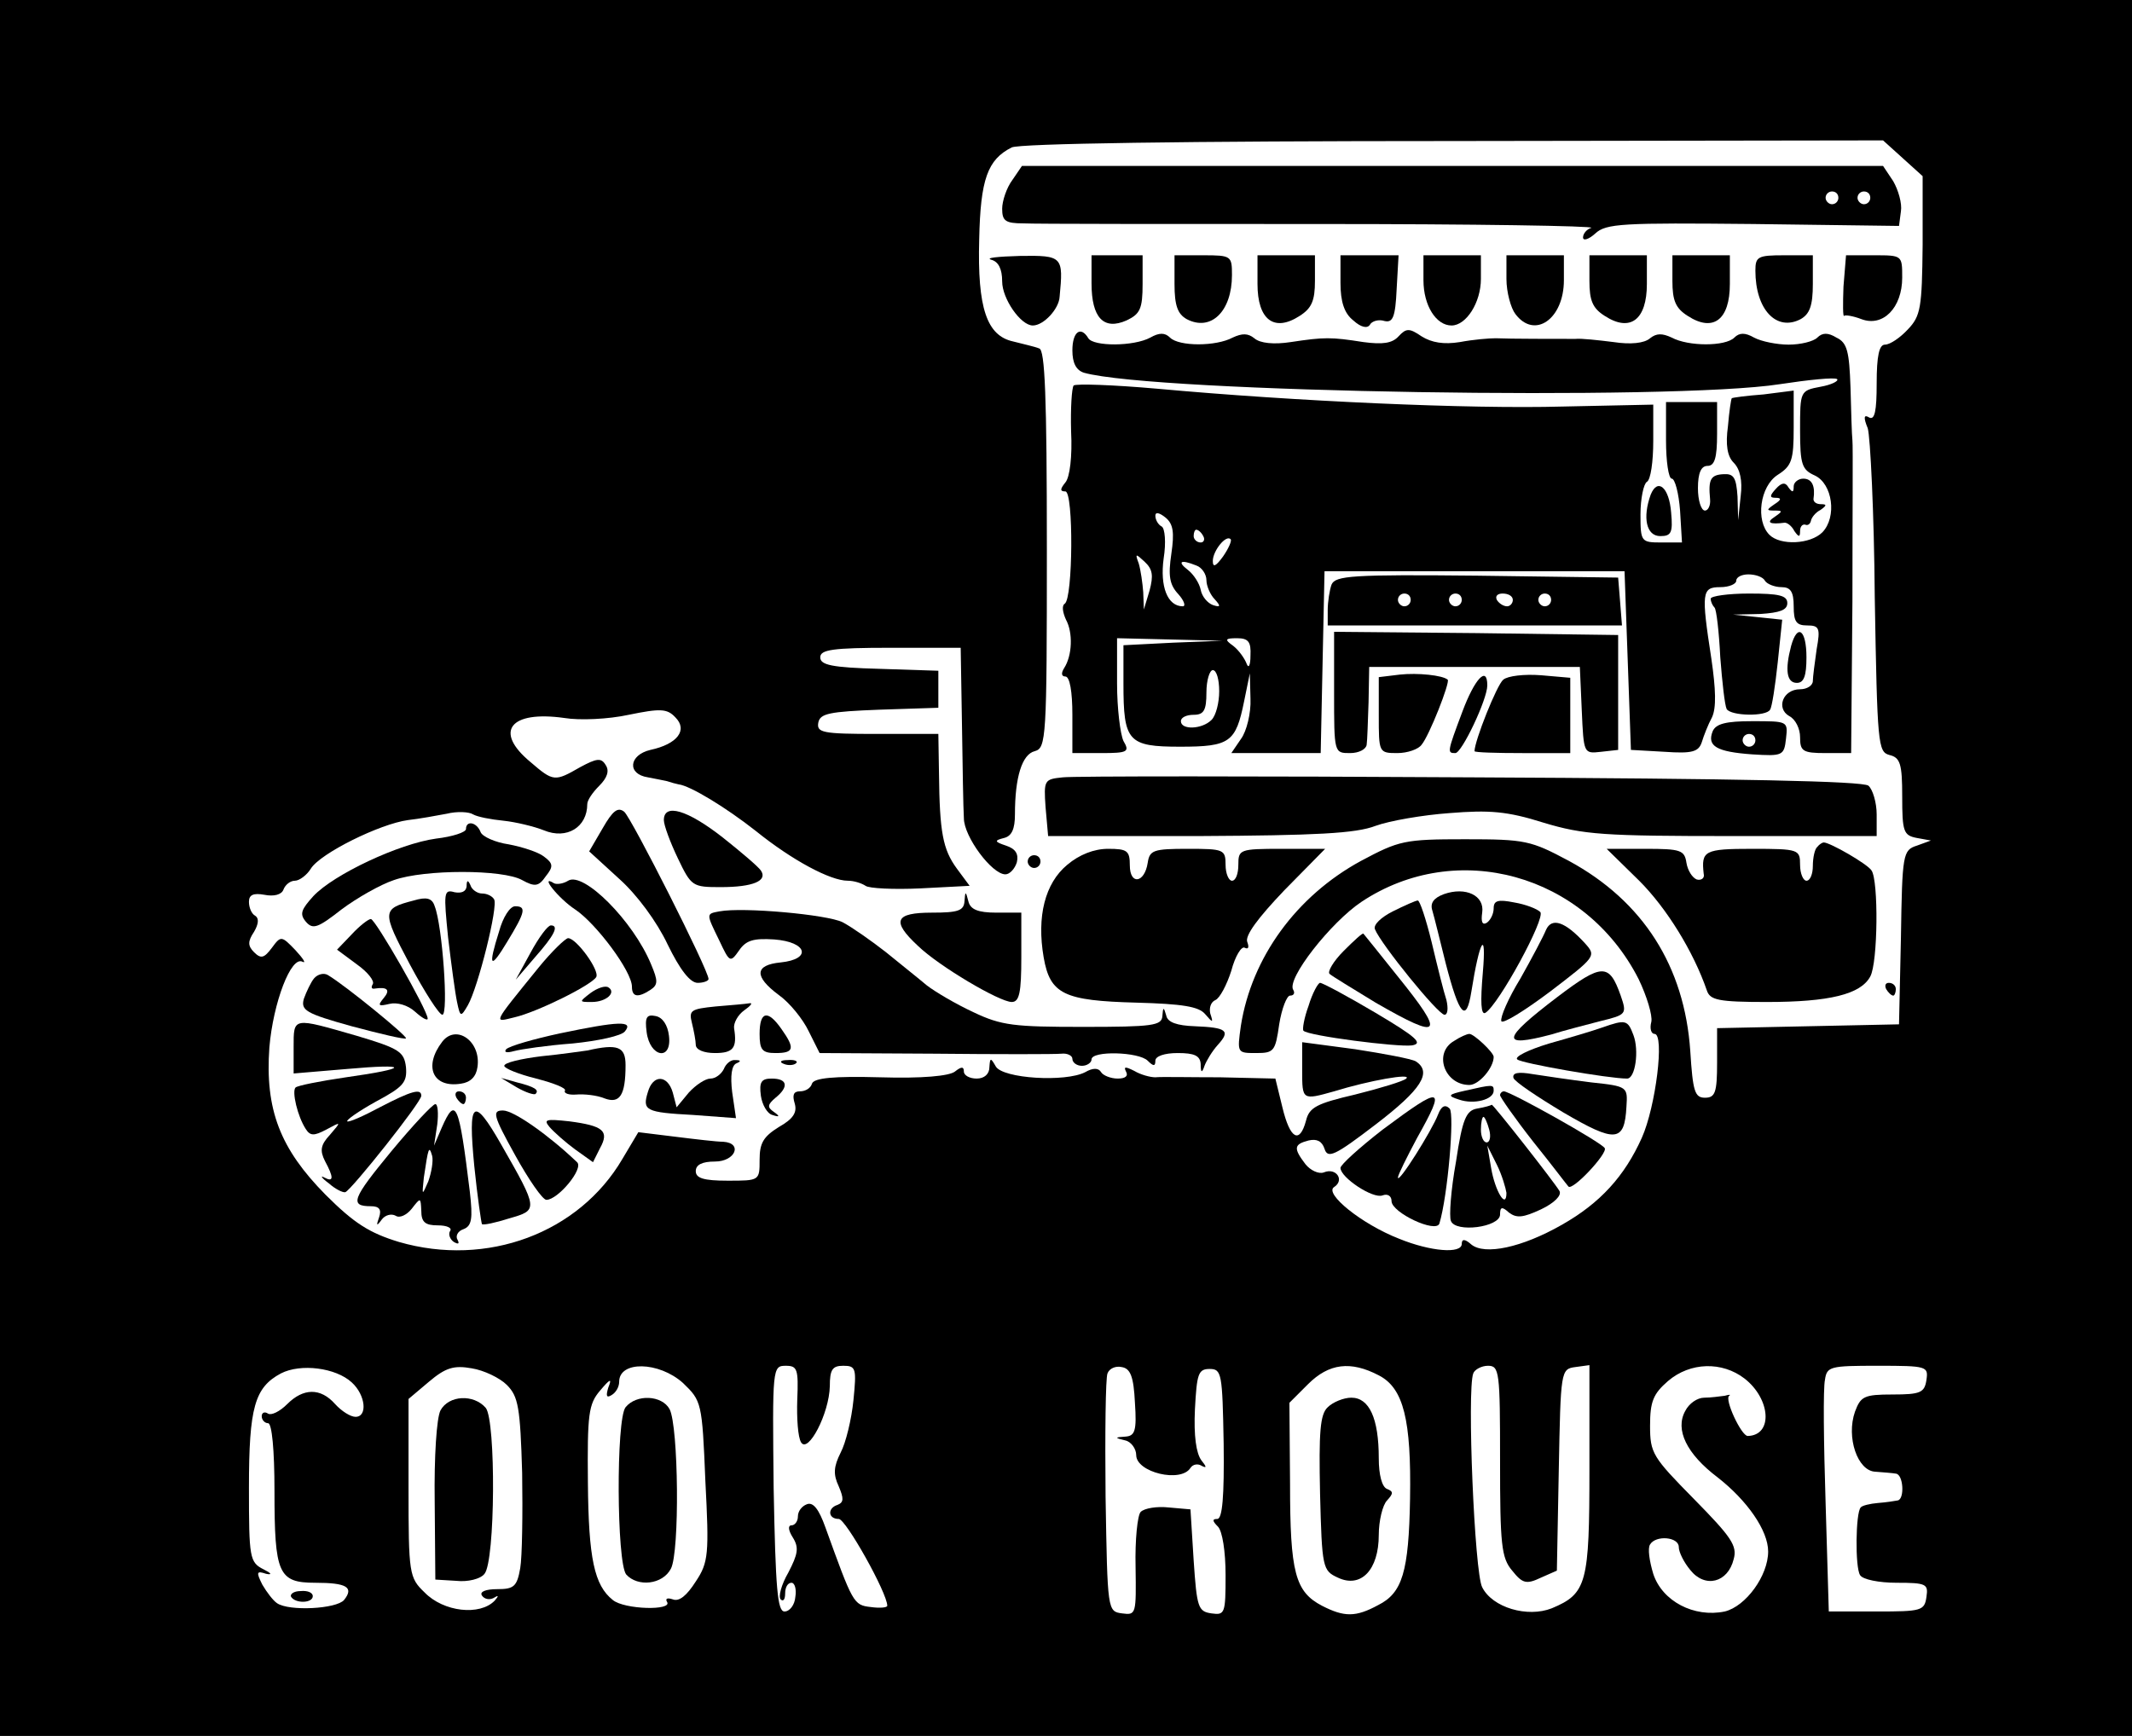 <?xml version="1.0" standalone="no"?>
<!DOCTYPE svg PUBLIC "-//W3C//DTD SVG 20010904//EN"
 "http://www.w3.org/TR/2001/REC-SVG-20010904/DTD/svg10.dtd">
<svg version="1.0" xmlns="http://www.w3.org/2000/svg"
 width="334pt" height="272pt" viewBox="0 0 334 272"
 preserveAspectRatio="xMidYMid meet">

<g transform="translate(0,272) scale(0.1,-0.1)"
fill="#000000" stroke="none">
<path d="M0 1360 l0 -1360 1670 0 1670 0 0 1360 0 1360 -1670 0 -1670 0 0
-1360z m2981 1112 l31 -28 0 -108 c-1 -98 -3 -111 -23 -132 -12 -13 -28 -24
-36 -24 -9 0 -13 -17 -13 -61 0 -43 -3 -58 -12 -53 -8 5 -9 0 -2 -17 4 -13 10
-133 11 -265 4 -231 5 -242 23 -247 17 -4 20 -14 20 -65 0 -55 2 -61 23 -65
l22 -4 -22 -8 c-22 -7 -23 -13 -25 -144 l-3 -136 -142 -3 -143 -3 0 -54 c0
-47 -3 -55 -19 -55 -16 0 -19 10 -23 73 -9 133 -74 235 -190 298 -60 32 -68
34 -163 34 -95 0 -103 -2 -163 -34 -101 -55 -171 -151 -188 -258 -6 -43 -6
-43 24 -43 28 0 30 3 36 45 4 25 12 45 17 45 6 0 8 4 5 9 -11 17 59 106 107
138 149 99 350 44 434 -121 13 -27 22 -57 20 -67 -3 -11 0 -19 5 -19 16 0 2
-114 -20 -163 -27 -60 -65 -102 -125 -136 -63 -36 -121 -48 -142 -31 -10 9
-15 9 -15 1 0 -16 -49 -12 -98 8 -59 23 -118 71 -102 81 17 11 3 31 -16 23 -8
-3 -21 3 -29 13 -19 25 -18 31 5 37 13 3 21 -1 25 -13 5 -16 16 -11 80 38 72
55 89 82 63 99 -7 4 -50 12 -95 19 l-83 11 0 -44 c0 -47 0 -47 50 -33 55 17
123 29 113 20 -4 -4 -40 -15 -80 -25 -60 -14 -72 -20 -77 -41 -10 -37 -25 -29
-37 21 l-11 45 -87 2 c-47 0 -93 1 -101 0 -8 0 -23 4 -33 10 -14 7 -17 7 -13
-1 4 -7 -1 -11 -13 -11 -11 0 -23 5 -26 10 -4 7 -13 7 -25 0 -31 -16 -129 -10
-140 9 -8 14 -9 14 -10 -1 0 -11 -8 -18 -20 -18 -11 0 -20 5 -20 11 0 8 -4 8
-14 0 -9 -7 -51 -11 -117 -9 -73 2 -104 -1 -107 -10 -2 -7 -10 -12 -19 -12
-10 0 -12 -6 -8 -19 4 -14 -2 -24 -25 -37 -24 -15 -30 -25 -30 -51 0 -33 0
-33 -50 -33 -38 0 -50 4 -50 15 0 10 10 15 30 15 32 0 44 29 13 31 -10 0 -44
4 -76 8 l-57 7 -25 -42 c-68 -116 -212 -170 -350 -130 -46 14 -70 29 -115 74
-71 72 -95 133 -88 231 6 70 34 144 52 134 6 -3 1 5 -11 18 -22 23 -23 23 -37
4 -12 -16 -17 -18 -28 -7 -10 10 -10 17 0 32 7 12 8 21 2 25 -6 3 -10 13 -10
22 0 11 7 14 24 11 15 -3 27 0 30 8 3 8 11 14 18 14 7 0 19 9 25 19 15 24 108
70 152 76 18 2 45 7 61 10 16 4 35 3 41 -1 7 -4 28 -8 48 -10 19 -2 48 -9 63
-15 36 -15 68 5 68 41 0 6 8 18 19 29 12 12 16 23 10 32 -7 12 -14 11 -40 -3
-40 -23 -42 -23 -78 8 -58 48 -32 81 53 69 24 -4 69 -2 101 5 49 10 60 10 73
-4 20 -20 3 -42 -39 -51 -34 -8 -37 -38 -4 -43 11 -2 25 -5 30 -6 6 -2 13 -4
18 -5 18 -2 74 -36 121 -73 57 -46 117 -78 144 -78 10 0 22 -4 28 -8 5 -4 44
-6 86 -4 l77 4 -20 27 c-22 30 -27 57 -28 149 l-1 62 -96 0 c-86 0 -95 2 -92
18 3 14 17 17 96 20 l92 3 0 29 0 29 -92 3 c-75 2 -93 6 -93 18 0 12 19 15
110 15 l110 0 2 -120 c1 -66 2 -132 3 -147 0 -29 44 -88 65 -88 7 0 15 9 18
19 3 13 -2 21 -17 26 -18 6 -19 8 -3 12 12 3 17 14 17 37 0 58 11 94 31 99 18
5 19 19 19 316 0 241 -3 313 -12 315 -7 3 -26 7 -41 11 -41 9 -56 52 -53 160
2 94 13 125 51 144 12 6 269 10 692 10 l673 1 31 -28z m-2430 -1918 c22 -20
25 -54 6 -54 -8 0 -22 9 -32 20 -23 26 -50 25 -75 0 -12 -12 -25 -18 -30 -15
-6 4 -10 1 -10 -4 0 -6 5 -11 10 -11 6 0 10 -42 10 -106 0 -130 6 -144 64
-144 49 0 61 -7 45 -27 -12 -14 -86 -18 -105 -5 -6 4 -16 17 -23 29 -10 20 -9
22 6 17 10 -2 8 1 -4 7 -22 11 -23 18 -23 128 0 126 9 157 50 179 31 16 86 9
111 -14z m243 -4 c18 -18 21 -35 24 -138 1 -64 0 -132 -3 -149 -5 -29 -10 -33
-36 -33 -18 0 -28 -4 -24 -10 4 -6 12 -7 18 -4 8 5 9 4 2 -4 -23 -24 -80 -18
-110 13 -24 23 -25 29 -25 164 l0 139 32 27 c26 22 39 26 67 21 19 -3 44 -15
55 -26z m276 3 c29 -28 30 -30 35 -153 6 -115 5 -128 -15 -158 -14 -22 -26
-32 -36 -28 -9 3 -12 1 -9 -4 9 -14 -67 -12 -85 3 -29 23 -38 65 -39 184 -1
107 1 123 19 144 16 19 19 20 13 5 -4 -13 -3 -17 5 -12 7 4 12 13 12 21 0 33
62 32 100 -2z m179 -26 c-1 -29 1 -59 6 -67 11 -18 44 45 45 88 0 26 4 32 21
32 20 0 21 -4 16 -54 -3 -30 -12 -67 -20 -82 -11 -22 -12 -34 -3 -53 8 -19 8
-25 -2 -29 -16 -5 -15 -22 2 -22 11 0 76 -116 76 -136 0 -3 -12 -4 -26 -2 -27
3 -28 6 -71 125 -10 28 -19 40 -29 36 -8 -3 -14 -11 -14 -19 0 -8 -5 -14 -10
-14 -6 0 -5 -8 2 -19 10 -16 8 -26 -7 -55 -11 -19 -16 -38 -12 -42 4 -4 7 0 7
9 0 10 4 17 10 17 5 0 8 -10 6 -22 -1 -13 -9 -23 -17 -23 -11 0 -14 35 -17
193 -2 189 -2 192 19 192 18 0 20 -5 18 -53z m529 -5 c3 -44 0 -52 -15 -53
-17 -1 -17 -2 0 -6 9 -2 17 -13 17 -23 0 -27 70 -44 85 -20 4 6 12 7 18 3 8
-4 7 -1 -1 9 -8 11 -12 38 -10 80 3 55 5 63 23 63 19 0 20 -7 22 -117 1 -83
-2 -118 -10 -118 -8 0 -8 -3 1 -12 7 -7 12 -39 12 -76 0 -60 -1 -63 -22 -60
-21 3 -23 9 -28 83 l-5 80 -34 3 c-18 2 -38 -1 -44 -7 -5 -5 -9 -44 -8 -86 1
-74 1 -76 -21 -73 -23 3 -23 4 -26 183 -1 99 0 186 3 193 3 8 13 12 22 10 14
-2 19 -15 21 -56z m382 43 c39 -20 51 -70 49 -193 -2 -115 -12 -148 -50 -167
-35 -19 -53 -19 -88 -1 -42 22 -50 52 -50 191 l-1 127 29 29 c33 33 67 37 111
14z m190 -134 c0 -131 2 -152 19 -172 16 -20 22 -22 45 -11 l25 11 3 158 c3
155 3 158 26 161 l22 3 0 -163 c0 -179 -4 -195 -59 -218 -38 -15 -93 1 -109
33 -12 22 -24 309 -14 335 2 6 13 12 23 12 18 0 19 -9 19 -149z m383 129 c41
-32 45 -89 5 -90 -10 0 -37 58 -29 63 3 2 0 2 -7 0 -8 -1 -22 -3 -32 -3 -11 0
-24 -9 -30 -21 -16 -29 2 -67 51 -104 46 -36 79 -83 79 -116 0 -38 -35 -86
-68 -94 -48 -10 -98 16 -112 59 -6 20 -9 40 -5 46 9 15 45 12 45 -4 0 -8 8
-24 18 -36 23 -29 59 -20 68 17 6 21 -4 35 -62 94 -65 66 -69 72 -69 115 0 38
5 50 28 70 35 30 85 31 120 4z m285 -2 c-3 -20 -9 -23 -53 -23 -45 0 -50 -3
-59 -27 -14 -40 4 -93 32 -94 12 -1 27 -2 32 -3 12 -1 14 -40 3 -42 -5 -1 -18
-3 -31 -4 -12 -1 -25 -4 -27 -7 -8 -8 -9 -94 -1 -106 4 -7 30 -12 57 -12 47 0
50 -2 47 -22 -3 -22 -8 -23 -78 -23 l-75 0 -5 170 c-3 94 -4 180 -1 193 3 21
8 22 83 22 77 0 79 -1 76 -22z"/>
<path d="M1586 2438 c-9 -12 -16 -33 -16 -45 0 -19 5 -23 33 -23 17 -1 228 -1
467 -1 239 0 429 -3 423 -6 -7 -2 -13 -9 -13 -15 0 -6 9 -3 19 6 17 16 43 17
248 15 l228 -3 3 23 c2 12 -4 33 -12 47 l-16 24 -675 0 -674 0 -15 -22z m1294
-28 c0 -5 -4 -10 -10 -10 -5 0 -10 5 -10 10 0 6 5 10 10 10 6 0 10 -4 10 -10z
m50 0 c0 -5 -4 -10 -10 -10 -5 0 -10 5 -10 10 0 6 5 10 10 10 6 0 10 -4 10
-10z"/>
<path d="M1553 2313 c11 -3 17 -14 17 -34 0 -27 29 -69 48 -69 17 0 41 26 42
45 6 63 5 65 -62 64 -35 -1 -55 -3 -45 -6z"/>
<path d="M1710 2276 c0 -54 19 -74 55 -58 21 10 25 18 25 57 l0 45 -40 0 -40
0 0 -44z"/>
<path d="M1840 2275 c0 -34 5 -47 19 -55 38 -20 71 12 71 69 0 30 -1 31 -45
31 l-45 0 0 -45z"/>
<path d="M1970 2275 c0 -56 26 -76 66 -50 19 12 24 24 24 55 l0 40 -45 0 -45
0 0 -45z"/>
<path d="M2100 2277 c0 -30 6 -48 20 -59 12 -11 22 -13 26 -7 3 6 14 9 23 6
13 -3 17 6 19 50 l3 53 -45 0 -46 0 0 -43z"/>
<path d="M2230 2281 c0 -40 20 -71 44 -71 23 0 46 36 46 73 l0 37 -45 0 -45 0
0 -39z"/>
<path d="M2360 2283 c0 -21 7 -46 14 -55 30 -40 76 -8 76 53 l0 39 -45 0 -45
0 0 -37z"/>
<path d="M2490 2280 c0 -31 5 -43 24 -55 40 -26 66 -6 66 50 l0 45 -45 0 -45
0 0 -40z"/>
<path d="M2620 2280 c0 -31 5 -43 24 -55 40 -26 66 -6 66 50 l0 45 -45 0 -45
0 0 -40z"/>
<path d="M2750 2296 c0 -61 33 -96 71 -76 14 8 19 21 19 55 l0 45 -45 0 c-41
0 -45 -2 -45 -24z"/>
<path d="M2888 2271 c-1 -27 -1 -48 1 -46 1 2 14 0 27 -5 34 -13 64 18 64 65
0 35 0 35 -44 35 l-44 0 -4 -49z"/>
<path d="M2191 2193 c-10 -11 -25 -13 -55 -9 -51 8 -61 8 -114 0 -26 -4 -48
-2 -57 6 -10 8 -19 8 -34 1 -26 -14 -84 -14 -98 0 -8 8 -17 8 -31 0 -26 -14
-89 -14 -97 -1 -12 20 -25 10 -25 -19 0 -20 6 -31 18 -35 110 -31 924 -44
1090 -18 46 7 86 11 90 8 3 -3 -9 -9 -26 -12 -32 -6 -32 -7 -32 -68 0 -54 3
-62 23 -71 28 -13 35 -65 12 -89 -19 -19 -66 -21 -83 -4 -22 22 -15 76 13 94
22 14 25 23 25 74 l0 58 -47 -6 c-27 -2 -49 -5 -50 -6 -1 -1 -4 -20 -6 -44 -4
-29 -1 -47 9 -57 10 -10 14 -28 11 -52 l-4 -38 -1 37 c-2 30 -6 36 -22 35 -20
-1 -24 -8 -21 -39 1 -10 -3 -18 -8 -18 -6 0 -11 16 -11 35 0 24 5 35 15 35 11
0 15 12 15 50 l0 50 -40 0 -40 0 0 -60 c0 -33 4 -60 9 -60 5 0 11 -23 13 -50
l3 -50 -32 0 c-32 0 -33 1 -33 44 0 25 5 48 10 51 6 3 10 32 10 64 l0 57 -142
-3 c-146 -4 -417 8 -636 28 -68 6 -126 8 -130 5 -3 -4 -5 -36 -4 -72 2 -39 -2
-72 -9 -80 -8 -10 -9 -14 0 -14 13 0 12 -168 -1 -176 -5 -3 -3 -14 2 -25 11
-20 10 -56 -3 -76 -5 -8 -4 -13 2 -13 7 0 11 -24 11 -60 l0 -60 45 0 c42 0 45
2 35 19 -5 11 -10 51 -10 90 l0 71 83 -2 82 -2 -77 -3 -78 -4 0 -60 c0 -91 7
-99 89 -99 78 0 87 7 100 71 l9 44 1 -40 c1 -22 -6 -51 -15 -63 l-15 -22 70 0
70 0 3 143 3 142 235 0 235 0 5 -140 5 -140 53 -3 c43 -3 53 0 58 15 3 10 10
28 16 39 7 15 6 44 -1 92 -16 104 -15 112 14 112 14 0 25 5 25 10 0 6 9 10 19
10 11 0 23 -4 26 -10 3 -5 15 -10 26 -10 14 0 19 -7 19 -30 0 -24 4 -30 21
-30 19 0 21 -4 15 -37 -3 -21 -6 -44 -6 -50 0 -7 -9 -13 -20 -13 -27 0 -38
-30 -17 -42 10 -5 17 -20 17 -33 0 -22 4 -25 40 -25 l40 0 2 238 c0 130 1 244
0 252 -1 8 -2 46 -3 83 -2 56 -5 70 -22 78 -13 8 -22 8 -30 0 -6 -6 -26 -11
-45 -11 -18 0 -43 5 -54 11 -14 8 -23 8 -31 0 -14 -14 -72 -14 -98 0 -15 7
-24 7 -34 -1 -9 -8 -31 -10 -57 -6 -24 3 -51 6 -60 5 -25 0 -104 0 -125 1 -10
0 -35 -2 -56 -6 -25 -4 -44 -1 -60 9 -19 13 -24 13 -36 0z m-356 -341 c-5 -34
-3 -48 11 -63 9 -10 12 -19 7 -19 -24 0 -36 31 -30 75 4 25 2 47 -3 50 -6 3
-10 11 -10 17 0 6 6 5 16 -3 12 -10 14 -23 9 -57z m50 28 c3 -5 1 -10 -4 -10
-6 0 -11 5 -11 10 0 6 2 10 4 10 3 0 8 -4 11 -10z m31 -32 c-11 -15 -16 -18
-16 -7 0 16 21 42 28 34 2 -2 -3 -14 -12 -27z m-115 -53 l-9 -30 -1 27 c-1 14
-4 35 -7 45 -6 16 -5 16 9 3 13 -12 14 -22 8 -45z m73 39 c9 -3 16 -14 16 -23
0 -9 6 -23 13 -30 10 -11 9 -13 -3 -9 -8 3 -17 13 -19 24 -2 10 -11 24 -20 31
-17 13 -12 17 13 7z m85 -141 c0 -16 -3 -21 -6 -13 -3 8 -12 21 -21 28 -14 10
-13 12 6 12 18 0 22 -6 21 -27z m-49 -56 c0 -18 -5 -38 -12 -45 -15 -15 -48
-16 -48 -2 0 6 9 10 20 10 16 0 20 7 20 35 0 19 5 35 10 35 6 0 10 -15 10 -33z"/>
<path d="M2782 1954 c-10 -11 -10 -14 0 -14 9 0 9 -3 -2 -10 -13 -9 -13 -10 0
-10 13 0 13 -1 0 -10 -14 -9 -7 -12 16 -9 4 0 11 -5 15 -13 7 -10 9 -10 9 0 0
6 3 11 8 10 4 -2 8 1 9 6 1 5 7 13 15 17 10 7 10 9 1 9 -7 0 -12 3 -12 8 3 20
-2 32 -16 32 -8 0 -15 -6 -15 -12 0 -10 -2 -10 -8 -2 -5 9 -11 8 -20 -2z"/>
<path d="M2586 1945 c-13 -36 -7 -65 15 -65 17 0 20 5 17 37 -3 39 -21 55 -32
28z"/>
<path d="M2086 1804 c-3 -8 -6 -27 -6 -40 l0 -24 231 0 230 0 -3 38 -3 37
-221 3 c-196 2 -222 0 -228 -14z m124 -24 c0 -5 -4 -10 -10 -10 -5 0 -10 5
-10 10 0 6 5 10 10 10 6 0 10 -4 10 -10z m80 0 c0 -5 -4 -10 -10 -10 -5 0 -10
5 -10 10 0 6 5 10 10 10 6 0 10 -4 10 -10z m80 0 c0 -5 -4 -10 -9 -10 -6 0
-13 5 -16 10 -3 6 1 10 9 10 9 0 16 -4 16 -10z m60 0 c0 -5 -4 -10 -10 -10 -5
0 -10 5 -10 10 0 6 5 10 10 10 6 0 10 -4 10 -10z"/>
<path d="M2680 1782 c0 -5 3 -11 6 -14 3 -3 7 -38 9 -78 3 -39 7 -75 10 -81 7
-11 62 -12 68 -1 3 4 8 37 12 74 l7 67 -38 4 -39 4 43 1 c30 2 42 6 42 17 0
12 -13 15 -60 15 -33 0 -60 -4 -60 -8z"/>
<path d="M2090 1635 c0 -95 0 -95 25 -95 14 0 25 6 26 13 1 6 2 37 3 67 l1 55
165 0 165 0 3 -68 c3 -68 3 -68 30 -65 l27 3 0 90 0 90 -222 3 -223 2 0 -95z"/>
<path d="M2806 1708 c-10 -38 -7 -58 9 -58 11 0 15 11 15 40 0 43 -14 54 -24
18z"/>
<path d="M2193 1663 l-33 -4 0 -60 c0 -58 0 -59 29 -59 16 0 33 6 38 13 12 14
45 98 41 102 -8 7 -47 11 -75 8z"/>
<path d="M2355 1655 c-10 -8 -45 -96 -45 -112 0 -2 34 -3 75 -3 l75 0 0 59 0
59 -46 4 c-26 2 -52 -1 -59 -7z"/>
<path d="M2291 1605 c-24 -64 -24 -65 -11 -65 10 0 50 84 50 106 0 32 -20 10
-39 -41z"/>
<path d="M2683 1574 c-9 -23 6 -32 62 -36 48 -3 50 -2 53 25 3 27 3 27 -53 27
-41 0 -57 -4 -62 -16z m67 -14 c0 -5 -4 -10 -10 -10 -5 0 -10 5 -10 10 0 6 5
10 10 10 6 0 10 -4 10 -10z"/>
<path d="M1665 1502 c-29 -3 -30 -4 -27 -47 l4 -45 237 0 c182 1 245 4 276 16
22 8 74 17 116 20 62 5 90 3 147 -15 63 -19 94 -21 296 -21 l226 0 0 34 c0 18
-6 39 -13 45 -10 7 -198 11 -623 13 -335 2 -623 2 -639 0z"/>
<path d="M944 1422 l-21 -36 47 -43 c28 -25 59 -67 76 -103 19 -39 35 -60 47
-60 9 0 17 3 17 6 0 14 -120 251 -132 262 -10 8 -18 2 -34 -26z"/>
<path d="M1040 1435 c0 -8 10 -35 22 -60 21 -44 23 -45 67 -45 51 0 74 10 63
26 -4 6 -31 29 -60 52 -55 43 -92 54 -92 27z"/>
<path d="M730 1421 c0 -5 -21 -12 -47 -15 -58 -8 -160 -56 -192 -90 -19 -21
-22 -28 -12 -40 11 -13 19 -10 56 19 24 18 61 39 82 46 48 17 171 17 201 0 20
-11 26 -10 37 6 12 15 12 20 -3 31 -9 7 -34 15 -55 19 -21 3 -41 12 -44 19 -6
16 -23 19 -23 5z"/>
<path d="M2847 1393 c-4 -3 -7 -17 -7 -30 0 -12 -4 -23 -10 -23 -5 0 -10 11
-10 25 0 24 -2 25 -75 25 -75 0 -80 -3 -76 -39 2 -7 -4 -11 -11 -9 -7 3 -14
14 -16 26 -3 20 -9 22 -64 22 l-61 0 51 -50 c43 -43 85 -111 106 -172 5 -15
18 -18 94 -18 98 0 147 12 162 40 12 22 13 150 2 166 -6 10 -65 44 -75 44 -2
0 -7 -3 -10 -7z"/>
<path d="M1672 1365 c-35 -29 -48 -81 -37 -145 10 -58 32 -68 145 -71 72 -2
98 -6 108 -18 12 -14 13 -14 8 1 -2 9 1 18 8 21 7 3 18 24 25 46 6 23 16 39
21 36 6 -3 7 1 4 9 -4 10 17 38 58 81 l64 65 -68 0 c-66 0 -68 -1 -68 -25 0
-14 -4 -25 -10 -25 -5 0 -10 11 -10 25 0 24 -3 25 -59 25 -54 0 -60 -2 -63
-22 -5 -32 -28 -35 -28 -4 0 23 -4 26 -34 26 -22 0 -45 -9 -64 -25z"/>
<path d="M1610 1370 c0 -5 5 -10 10 -10 6 0 10 5 10 10 0 6 -4 10 -10 10 -5 0
-10 -4 -10 -10z"/>
<path d="M890 1340 c-8 -5 -18 -6 -22 -4 -24 15 7 -24 33 -41 33 -22 89 -97
89 -121 0 -16 9 -18 29 -5 12 8 12 14 1 40 -28 68 -106 146 -130 131z"/>
<path d="M731 1331 c-1 -8 -8 -11 -19 -9 -17 5 -17 -1 -10 -71 5 -42 11 -87
14 -101 5 -24 6 -24 17 -5 16 28 48 156 41 166 -3 5 -11 9 -19 9 -7 0 -16 6
-18 13 -4 9 -6 8 -6 -2z"/>
<path d="M2262 1319 c-16 -6 -22 -14 -18 -26 3 -10 12 -47 21 -83 21 -81 32
-94 40 -44 13 82 24 100 18 30 -4 -46 -3 -67 4 -63 21 13 95 149 86 158 -5 5
-23 12 -41 15 -25 5 -32 3 -32 -9 0 -9 -5 -19 -11 -23 -7 -4 -9 2 -7 16 4 27
-26 41 -60 29z"/>
<path d="M648 1309 c-50 -13 -50 -17 -6 -100 23 -43 46 -79 51 -79 10 0 0 140
-12 170 -4 13 -13 15 -33 9z"/>
<path d="M1511 1308 c-1 -15 -10 -18 -51 -18 -58 0 -64 -13 -22 -52 33 -32
128 -88 147 -88 12 0 15 15 15 70 l0 70 -39 0 c-29 0 -41 5 -44 18 -4 16 -5
16 -6 0z"/>
<path d="M2182 1292 c-18 -9 -31 -21 -28 -28 9 -23 99 -134 109 -134 5 0 6 10
3 23 -4 12 -14 52 -23 90 -9 37 -19 67 -22 66 -3 0 -21 -8 -39 -17z"/>
<path d="M782 1261 c-18 -57 -14 -61 13 -16 28 46 30 55 12 55 -8 0 -19 -17
-25 -39z"/>
<path d="M1127 1292 c-21 -4 -21 -3 0 -46 16 -34 17 -35 31 -15 11 16 23 19
55 17 52 -4 59 -31 10 -36 -41 -4 -42 -22 -3 -51 17 -12 38 -38 47 -57 l17
-34 180 -1 c100 -1 189 -1 199 0 9 1 17 -3 17 -8 0 -6 7 -11 15 -11 8 0 15 5
15 10 0 14 74 12 88 -2 9 -9 12 -9 12 0 0 7 14 12 35 12 26 0 35 -4 36 -17 0
-14 2 -15 6 -3 3 8 12 23 21 33 20 22 14 27 -36 29 -28 1 -43 6 -45 17 -4 14
-5 13 -6 -1 -1 -15 -15 -17 -124 -17 -108 0 -128 2 -172 23 -28 13 -60 32 -73
42 -13 11 -42 34 -64 52 -23 18 -53 39 -68 47 -24 12 -156 24 -193 17z"/>
<path d="M551 1256 l-23 -24 31 -23 c17 -12 28 -26 25 -31 -3 -5 -2 -8 3 -7
20 3 25 -2 14 -15 -10 -12 -8 -13 9 -9 12 3 29 -2 40 -12 11 -10 20 -15 20
-11 0 13 -82 156 -89 156 -4 0 -18 -11 -30 -24z"/>
<path d="M2422 1263 c-4 -10 -22 -44 -40 -76 -19 -31 -32 -61 -30 -67 2 -5 36
16 76 46 72 55 73 56 55 76 -31 34 -52 41 -61 21z"/>
<path d="M831 1227 l-23 -42 30 35 c31 35 38 50 25 50 -5 0 -19 -19 -32 -43z"/>
<path d="M2105 1230 c-16 -16 -26 -33 -22 -36 3 -3 36 -23 72 -45 104 -60 110
-52 34 42 -28 35 -52 65 -53 66 -1 2 -15 -11 -31 -27z"/>
<path d="M843 1203 c-73 -90 -70 -85 -37 -77 35 8 120 50 128 63 6 10 -31 61
-44 61 -4 0 -26 -21 -47 -47z"/>
<path d="M2440 1158 c-88 -67 -90 -80 -10 -59 19 6 54 15 77 21 41 10 42 11
32 40 -18 51 -29 51 -99 -2z"/>
<path d="M492 1187 c-5 -6 -12 -21 -16 -32 -5 -18 3 -23 75 -43 45 -12 83 -21
85 -19 3 3 -95 83 -122 99 -6 4 -16 2 -22 -5z"/>
<path d="M925 1164 c-18 -14 -18 -14 2 -14 23 0 39 15 26 23 -5 3 -17 -1 -28
-9z"/>
<path d="M2050 1144 c-7 -19 -10 -37 -8 -39 7 -8 148 -26 170 -23 18 3 7 13
-57 51 -44 26 -83 47 -87 47 -3 0 -12 -16 -18 -36z"/>
<path d="M2955 1170 c3 -5 8 -10 11 -10 2 0 4 5 4 10 0 6 -5 10 -11 10 -5 0
-7 -4 -4 -10z"/>
<path d="M1121 1143 c-39 -4 -42 -6 -37 -26 3 -12 6 -28 6 -34 0 -8 13 -13 30
-13 29 0 35 8 30 39 -1 8 6 21 16 28 10 7 14 12 8 11 -5 -1 -29 -3 -53 -5z"/>
<path d="M1013 1103 c5 -40 40 -46 35 -6 -2 17 -10 29 -21 31 -14 3 -17 -2
-14 -25z"/>
<path d="M1190 1100 c0 -25 4 -30 25 -30 29 0 31 7 9 38 -21 30 -34 28 -34 -8z"/>
<path d="M460 1079 l0 -41 83 7 c100 9 99 1 -1 -13 -41 -6 -76 -13 -79 -16 -6
-6 3 -45 16 -65 7 -11 13 -11 32 -1 24 13 24 13 6 -8 -15 -16 -16 -25 -8 -41
14 -26 14 -34 -1 -26 -7 4 -4 -1 7 -9 10 -9 22 -15 26 -14 10 4 119 141 119
151 0 12 -15 8 -65 -18 -26 -14 -49 -24 -51 -22 -2 2 18 16 45 31 43 23 49 30
47 54 -3 24 -10 29 -77 49 -101 29 -99 30 -99 -18z"/>
<path d="M878 1101 c-42 -9 -80 -20 -85 -25 -4 -5 1 -6 12 -3 11 3 52 9 92 12
40 4 77 12 82 19 14 17 -10 16 -101 -3z"/>
<path d="M2510 1110 c-14 -5 -51 -16 -83 -25 -33 -10 -55 -21 -50 -25 6 -6
143 -30 172 -30 13 0 19 44 10 68 -9 24 -12 25 -49 12z"/>
<path d="M693 1088 c-30 -39 -15 -73 29 -66 15 2 24 11 26 26 6 40 -33 68 -55
40z"/>
<path d="M2278 1089 c-33 -19 -15 -69 24 -69 15 0 38 27 38 44 0 7 -31 36 -38
36 -4 0 -15 -5 -24 -11z"/>
<path d="M920 1074 c-8 -1 -41 -6 -72 -9 -32 -4 -58 -10 -58 -15 0 -4 22 -13
50 -20 27 -7 48 -15 45 -19 -2 -4 6 -7 18 -6 12 1 32 -1 44 -6 24 -9 33 5 33
52 0 29 -12 34 -60 23z"/>
<path d="M1134 1045 c-4 -8 -13 -15 -21 -15 -8 0 -23 -10 -34 -22 l-19 -23 -6
23 c-8 28 -31 29 -39 1 -9 -29 -4 -32 71 -36 l67 -5 -6 41 c-3 25 -1 42 7 45
7 3 7 5 -2 5 -7 1 -15 -6 -18 -14z"/>
<path d="M1228 1053 c7 -3 16 -2 19 1 4 3 -2 6 -13 5 -11 0 -14 -3 -6 -6z"/>
<path d="M2371 1031 c2 -6 38 -30 78 -54 82 -48 96 -47 99 9 2 31 2 32 -55 38
-32 4 -73 10 -92 13 -23 4 -32 2 -30 -6z"/>
<path d="M810 1016 c14 -8 27 -12 29 -10 6 6 -1 11 -29 18 l-25 7 25 -15z"/>
<path d="M1192 1003 c2 -14 10 -28 18 -30 12 -4 12 -2 2 5 -10 7 -10 11 3 22
21 17 19 30 -6 30 -16 0 -20 -5 -17 -27z"/>
<path d="M2295 1011 c-27 -6 -28 -8 -9 -14 23 -8 54 0 54 14 0 10 -1 10 -45 0z"/>
<path d="M715 1000 c3 -5 8 -10 11 -10 2 0 4 5 4 10 0 6 -5 10 -11 10 -5 0 -7
-4 -4 -10z"/>
<path d="M2350 1004 c0 -3 23 -36 52 -73 29 -36 53 -68 55 -70 6 -8 62 52 57
60 -5 9 -148 89 -158 89 -3 0 -6 -3 -6 -6z"/>
<path d="M2166 950 c-36 -28 -66 -55 -66 -60 0 -15 51 -49 66 -43 8 3 14 -1
14 -9 0 -18 70 -51 75 -35 13 43 24 172 16 180 -7 7 -13 4 -18 -9 -10 -26 -63
-110 -63 -99 0 4 14 32 30 62 46 82 40 83 -54 13z"/>
<path d="M613 916 c-61 -74 -66 -86 -32 -86 13 0 17 -5 13 -17 -5 -14 -4 -15
4 -4 5 7 15 10 22 6 6 -4 17 1 25 11 14 18 14 18 15 -3 0 -18 6 -23 26 -23 14
0 23 -4 19 -9 -3 -5 0 -13 6 -17 7 -4 9 -3 6 3 -4 6 0 14 9 17 13 5 15 16 10
59 -17 139 -22 150 -44 100 l-12 -28 5 33 c2 17 1 32 -3 32 -4 0 -35 -33 -69
-74z m58 -47 c-10 -23 -10 -23 -7 6 7 47 8 51 13 34 2 -8 -1 -26 -6 -40z"/>
<path d="M2314 983 c-17 -3 -23 -16 -33 -83 -8 -44 -11 -86 -8 -93 7 -19 77
-10 77 10 0 12 3 13 14 3 12 -9 22 -8 50 5 21 10 33 22 29 29 -9 15 -104 136
-106 135 -1 -1 -11 -4 -23 -6z m19 -33 c3 -11 1 -20 -4 -20 -5 0 -9 9 -9 20 0
11 2 20 4 20 2 0 6 -9 9 -20z m27 -99 c0 -27 -18 3 -24 39 l-6 35 15 -30 c8
-16 14 -37 15 -44z"/>
<path d="M743 893 c5 -49 11 -89 12 -91 2 -2 21 2 43 9 45 13 46 13 -13 116
-44 77 -52 69 -42 -34z"/>
<path d="M807 910 c21 -38 43 -70 49 -70 18 0 59 49 48 59 -44 42 -99 81 -116
81 -17 0 -16 -7 19 -70z"/>
<path d="M861 954 c7 -8 25 -24 40 -35 l28 -20 11 22 c15 27 5 35 -48 42 -37
4 -41 3 -31 -9z"/>
<path d="M456 218 c7 -11 34 -10 34 1 0 6 -9 9 -19 8 -11 0 -17 -5 -15 -9z"/>
<path d="M690 510 c-6 -12 -10 -72 -9 -143 l1 -122 33 -2 c18 -2 38 3 44 11
17 20 18 240 2 260 -19 22 -58 20 -71 -4z"/>
<path d="M980 515 c-15 -19 -14 -243 1 -262 18 -20 57 -16 70 9 14 26 12 223
-2 250 -12 22 -52 24 -69 3z"/>
<path d="M2080 515 c-12 -11 -14 -39 -12 -135 3 -117 4 -121 28 -132 36 -17
64 12 64 67 0 22 6 47 13 54 10 11 10 14 0 18 -8 3 -13 22 -13 48 0 63 -15 95
-43 95 -12 0 -29 -7 -37 -15z"/>
</g>
</svg>
